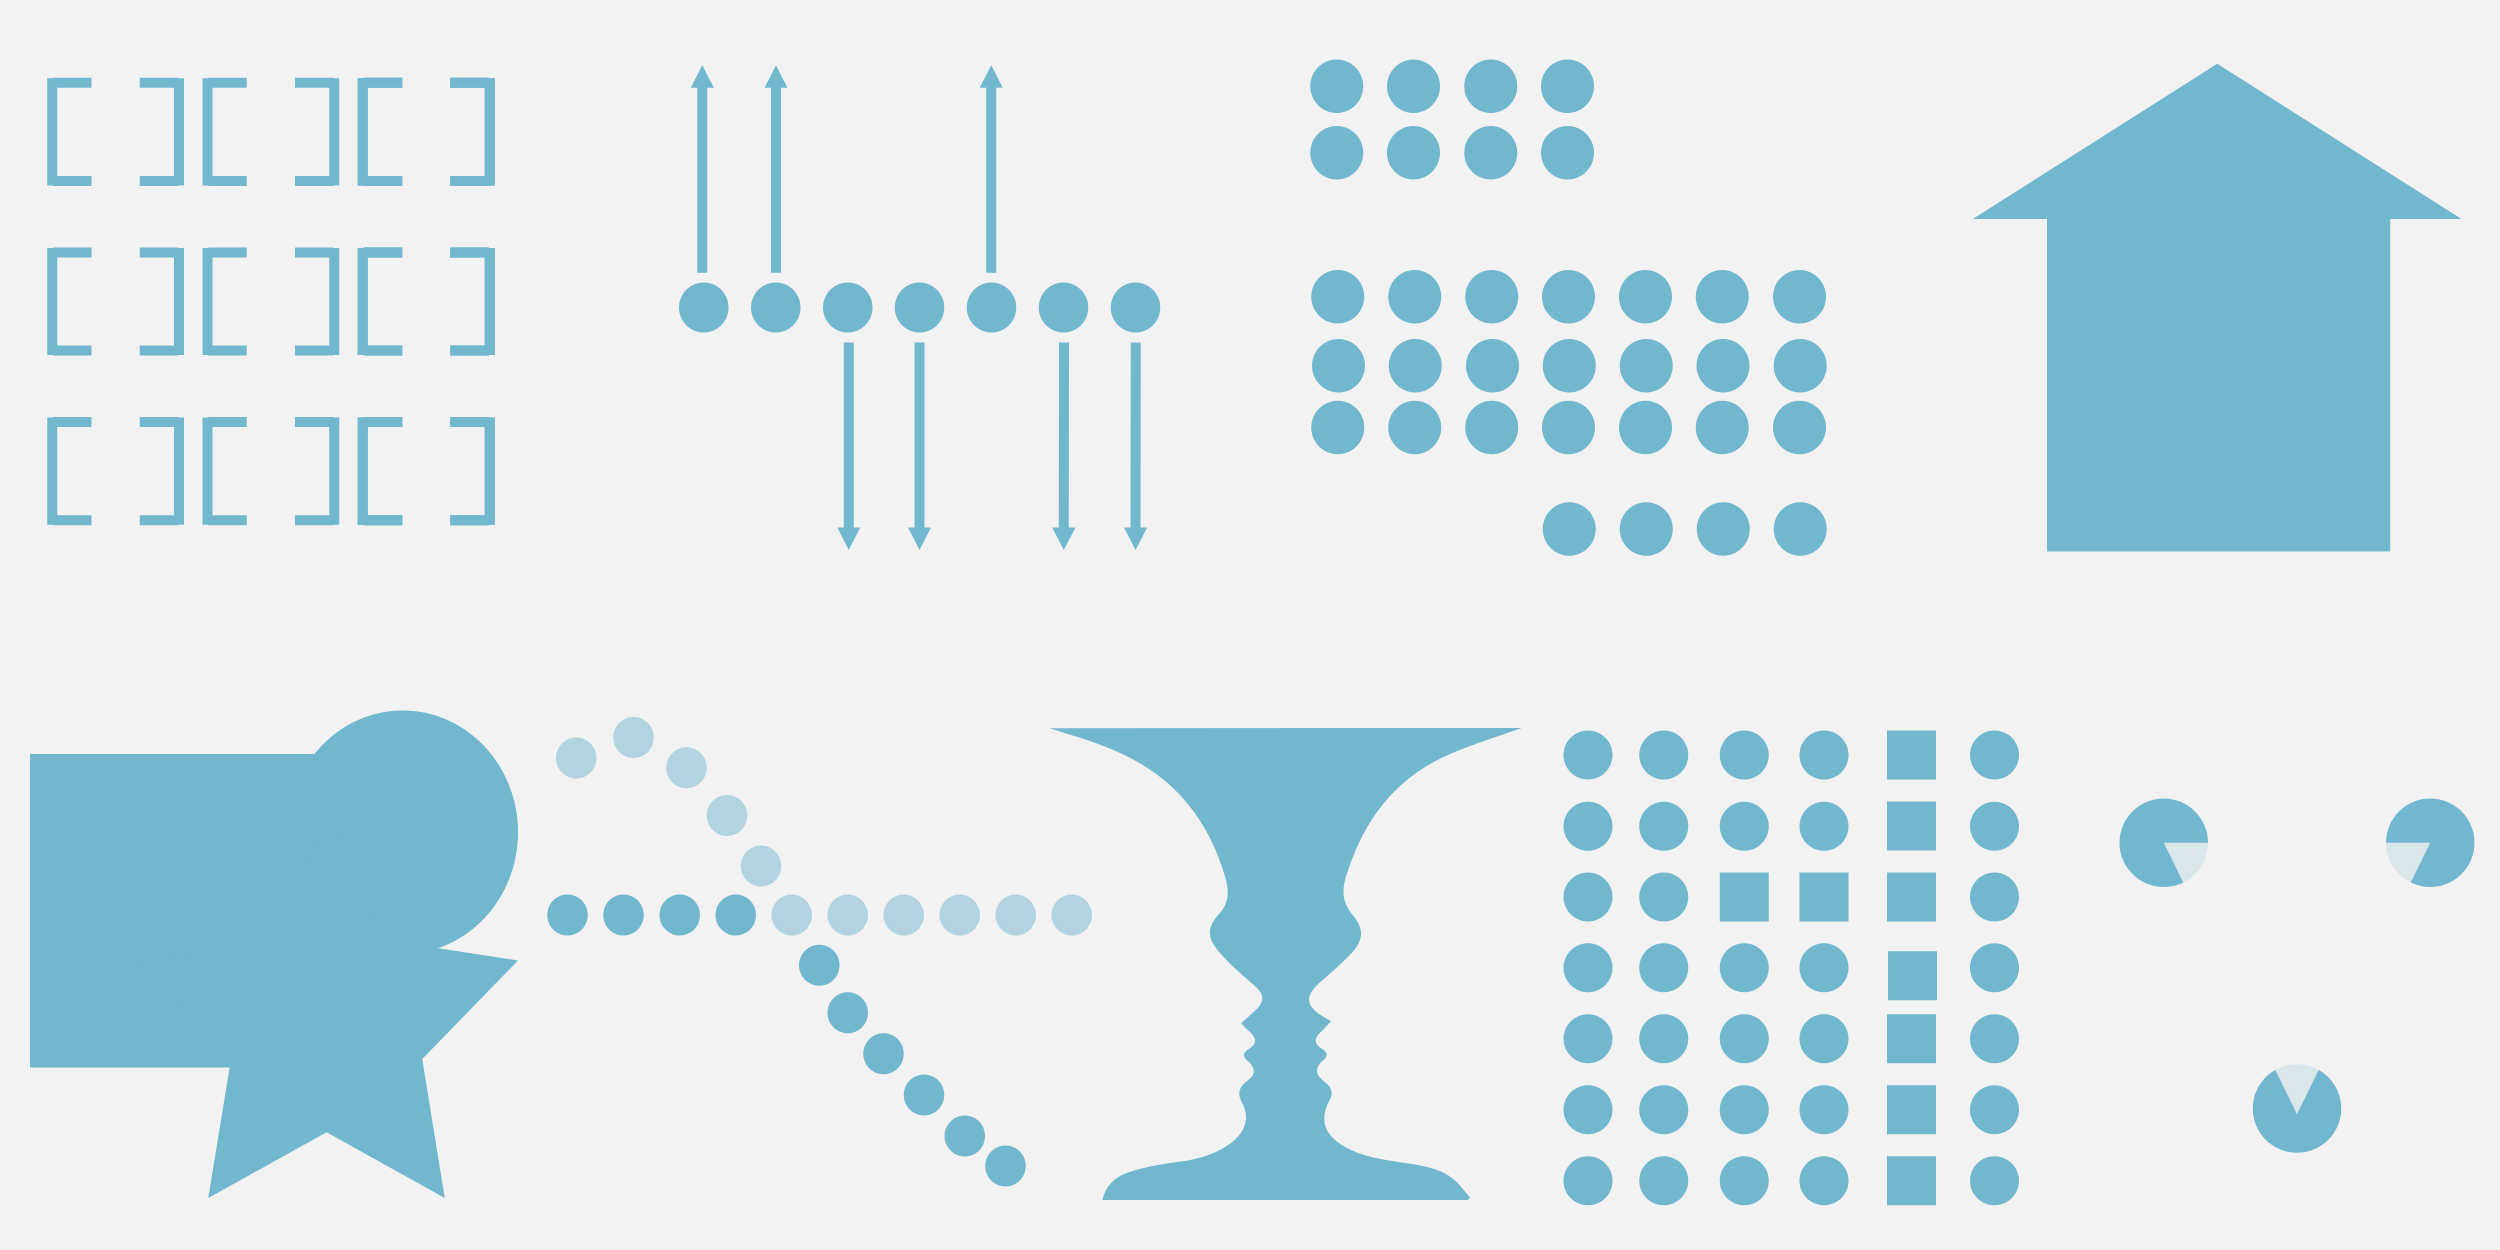 <?xml version="1.0" encoding="utf-8"?>
<!-- Generator: Adobe Illustrator 18.1.1, SVG Export Plug-In . SVG Version: 6.00 Build 0)  -->
<svg version="1.1" id="Layer_1" xmlns="http://www.w3.org/2000/svg" xmlns:xlink="http://www.w3.org/1999/xlink" x="0px" y="0px"
	 viewBox="0 0 1000 500" enable-background="new 0 0 1000 500" xml:space="preserve">
<rect fill="#F2F2F2" width="1000" height="500"/>
<circle opacity="0.8" fill="#51A9C6" cx="918.8" cy="443.4" r="17.7"/>
<circle opacity="0.8" fill="#51A9C6" cx="865.5" cy="337.1" r="17.7"/>
<circle opacity="0.8" fill="#51A9C6" cx="972.1" cy="337.1" r="17.7"/>
<polygon opacity="0.8" fill="#F2F2F2" points="918.8,445.7 918.8,445.7 865.5,337.1 972.1,337.1 "/>
<g opacity="0.8">
	<g>
		<polygon fill="#51A9C6" points="454.2,220 454.2,220 449.6,211 458.9,211 		"/>
		<line fill="none" stroke="#51A9C6" stroke-width="4" stroke-miterlimit="10" x1="454.3" y1="137" x2="454.2" y2="212.6"/>
	</g>
	<g>
		<polygon fill="#51A9C6" points="425.5,220 425.5,220 420.9,211 430.2,211 		"/>
		<line fill="none" stroke="#51A9C6" stroke-width="4" stroke-miterlimit="10" x1="425.6" y1="137" x2="425.5" y2="212.6"/>
	</g>
	<polygon fill="#51A9C6" points="367.8,220 367.8,220 363.2,211 372.4,211 	"/>
	<line fill="none" stroke="#51A9C6" stroke-width="4" stroke-miterlimit="10" x1="367.8" y1="137" x2="367.8" y2="212.6"/>
	<g>
		<polygon fill="#51A9C6" points="339.5,220 339.5,220 334.9,211 344.1,211 		"/>
		<line fill="none" stroke="#51A9C6" stroke-width="4" stroke-miterlimit="10" x1="339.5" y1="137" x2="339.5" y2="212.6"/>
	</g>
	<polygon fill="#51A9C6" points="396.5,26.1 396.5,26.1 401.1,35.1 391.9,35.1 	"/>
	<line fill="none" stroke="#51A9C6" stroke-width="4" stroke-miterlimit="10" x1="396.5" y1="109.1" x2="396.5" y2="33.5"/>
	<polygon fill="#51A9C6" points="310.4,26.1 310.4,26.1 315,35.1 305.8,35.1 	"/>
	<line fill="none" stroke="#51A9C6" stroke-width="4" stroke-miterlimit="10" x1="310.4" y1="109.1" x2="310.4" y2="33.5"/>
	<polygon fill="#51A9C6" points="280.9,26.1 280.9,26.1 285.5,35.1 276.3,35.1 	"/>
	<line fill="none" stroke="#51A9C6" stroke-width="4" stroke-miterlimit="10" x1="280.9" y1="109.1" x2="280.9" y2="33.5"/>
	<ellipse fill="#51A9C6" cx="281.5" cy="123" rx="9.9" ry="10"/>
	<ellipse fill="#51A9C6" cx="310.3" cy="123" rx="9.9" ry="10"/>
	<ellipse fill="#51A9C6" cx="339.1" cy="123" rx="9.9" ry="10"/>
	<ellipse fill="#51A9C6" cx="367.8" cy="123" rx="9.9" ry="10"/>
	<ellipse fill="#51A9C6" cx="396.6" cy="123" rx="9.9" ry="10"/>
	<ellipse fill="#51A9C6" cx="425.4" cy="123" rx="9.9" ry="10"/>
	<ellipse fill="#51A9C6" cx="454.2" cy="123" rx="9.9" ry="10"/>
</g>
<g opacity="0.8">
	<ellipse fill="#51A9C6" cx="402.2" cy="466.4" rx="8.1" ry="8.2"/>
	<ellipse fill="#51A9C6" cx="385.9" cy="454.4" rx="8.1" ry="8.2"/>
	<ellipse fill="#51A9C6" cx="369.6" cy="438" rx="8.1" ry="8.2"/>
	<ellipse fill="#51A9C6" cx="353.4" cy="421.5" rx="8.1" ry="8.2"/>
	<ellipse fill="#51A9C6" cx="339.1" cy="405.1" rx="8.1" ry="8.2"/>
	<ellipse fill="#51A9C6" cx="327.7" cy="386.1" rx="8.1" ry="8.2"/>
	<ellipse opacity="0.5" fill="#51A9C6" enable-background="new    " cx="304.4" cy="346.4" rx="8.1" ry="8.2"/>
	<ellipse opacity="0.5" fill="#51A9C6" enable-background="new    " cx="290.8" cy="326.2" rx="8.1" ry="8.2"/>
	<ellipse opacity="0.5" fill="#51A9C6" enable-background="new    " cx="274.6" cy="307.1" rx="8.1" ry="8.2"/>
	<ellipse opacity="0.5" fill="#51A9C6" enable-background="new    " cx="253.4" cy="295" rx="8.1" ry="8.2"/>
	<ellipse opacity="0.5" fill="#51A9C6" enable-background="new    " cx="230.5" cy="303.2" rx="8.1" ry="8.2"/>
	<ellipse fill="#51A9C6" cx="227" cy="366" rx="8.1" ry="8.2"/>
	<ellipse fill="#51A9C6" cx="249.4" cy="366" rx="8.1" ry="8.2"/>
	<ellipse fill="#51A9C6" cx="271.9" cy="366" rx="8.1" ry="8.2"/>
	<ellipse fill="#51A9C6" cx="294.3" cy="366" rx="8.1" ry="8.2"/>
	<ellipse opacity="0.5" fill="#51A9C6" enable-background="new    " cx="316.7" cy="366" rx="8.1" ry="8.2"/>
	<ellipse opacity="0.5" fill="#51A9C6" enable-background="new    " cx="339.1" cy="366" rx="8.1" ry="8.2"/>
	<ellipse opacity="0.5" fill="#51A9C6" enable-background="new    " cx="428.7" cy="366" rx="8.1" ry="8.2"/>
	<ellipse opacity="0.5" fill="#51A9C6" enable-background="new    " cx="406.3" cy="366" rx="8.1" ry="8.2"/>
	<ellipse opacity="0.5" fill="#51A9C6" enable-background="new    " cx="383.9" cy="366" rx="8.1" ry="8.2"/>
	<ellipse opacity="0.5" fill="#51A9C6" enable-background="new    " cx="361.5" cy="366" rx="8.1" ry="8.2"/>
</g>
<g opacity="0.8">
	<path fill="#51A9C6" d="M608.7,291.2c-9.1,3.2-18.4,6.1-27.3,9.8c-21.8,9-33.8,24.6-40.8,43.2c-0.6,1.6-1.1,3.2-1.7,4.8
		c-2.1,5.9-2.5,11.4,2.1,16.9c5.1,6.2,4.4,10.7-1.5,16.5c-3.7,3.7-7.6,7.2-11.6,10.6c-6.2,5.5-5.7,9.7,1.8,13.9
		c0.8,0.4,1.5,0.9,2.7,1.6c-1.5,1.5-2.7,3-4.1,4.3c-2.6,2.3-2.8,4.8,0.3,6.6c2.5,1.5,2.8,3,0.7,4.7c-3.8,3.2-3.1,6,0.8,8.9
		c2.5,1.8,3.3,4.3,1.8,7c-5.7,10.2,0.5,16.3,8.7,20.1c5.4,2.5,11.8,3.6,18,4.6c7.7,1.2,15.6,1.8,21.8,6.2c3.1,2.2,5.2,5.4,7.7,8.2
		c-0.4,0.3-0.7,0.6-1.1,0.9c-48.5,0-97.1,0-146,0c1.1-5.5,5-9.4,10.8-11.2c5.8-1.9,12.2-3.1,18.4-3.9c8.4-1,16-3,22.3-7.8
		c5.7-4.3,7.5-10,4.4-15.8c-2.1-3.8-1.4-6.6,2.3-9.2c3.2-2.3,2.9-4.9,0.2-7.4c-2.1-1.9-2.8-3.4,0.4-5.3c3.1-1.9,2.7-4.4,0.1-6.7
		c-1.4-1.2-2.6-2.5-3.5-3.4c2.5-2.3,4.8-4.1,6.8-6.2c2.5-2.7,2.2-5.5-0.6-8.1c-4.2-3.8-8.8-7.5-12.7-11.7c-7.7-7.9-7.4-12-2.3-17.7
		c4-4.3,4.1-9,2.6-14.3c-3.7-12.9-9.7-24.8-19.9-35c-11.4-11.5-26.9-18-43.6-22.8c-2.3-0.7-4.6-1.5-6.9-2.2
		C482.7,291.2,545.7,291.2,608.7,291.2z"/>
</g>
<g opacity="0.8">
	<rect x="12" y="301.6" fill="#51A9C6" width="118.8" height="125.4"/>
	<ellipse fill="#51A9C6" cx="161.1" cy="332.9" rx="46.1" ry="48.7"/>
	<polygon fill="#51A9C6" points="130.6,325.5 154.3,376.1 207.2,384.2 168.9,423.6 177.9,479.2 130.6,452.9 83.3,479.2 92.4,423.6 
		54.1,384.2 107,376.1 	"/>
</g>
<g opacity="0.8">
	<polygon fill="#51A9C6" points="984.6,87.6 789.1,87.6 886.9,25.5 886.9,25.5 	"/>
	<rect x="818.8" y="83.3" fill="#51A9C6" width="137.3" height="137.3"/>
</g>
<g opacity="0.8">
	<ellipse fill="#51A9C6" cx="627.7" cy="211.6" rx="10.6" ry="10.7"/>
	<ellipse fill="#51A9C6" cx="658.5" cy="211.6" rx="10.6" ry="10.7"/>
	<ellipse fill="#51A9C6" cx="689.3" cy="211.6" rx="10.6" ry="10.7"/>
	<ellipse fill="#51A9C6" cx="720.1" cy="211.6" rx="10.6" ry="10.7"/>
	<ellipse fill="#51A9C6" cx="534.7" cy="34.5" rx="10.6" ry="10.7"/>
	<ellipse fill="#51A9C6" cx="565.4" cy="34.5" rx="10.6" ry="10.7"/>
	<ellipse fill="#51A9C6" cx="596.3" cy="34.5" rx="10.6" ry="10.7"/>
	<ellipse fill="#51A9C6" cx="627" cy="34.5" rx="10.6" ry="10.7"/>
	<ellipse fill="#51A9C6" cx="534.7" cy="61.1" rx="10.6" ry="10.7"/>
	<ellipse fill="#51A9C6" cx="565.4" cy="61.1" rx="10.6" ry="10.7"/>
	<ellipse fill="#51A9C6" cx="596.3" cy="61.1" rx="10.6" ry="10.7"/>
	<ellipse fill="#51A9C6" cx="627" cy="61.1" rx="10.6" ry="10.7"/>
	<ellipse fill="#51A9C6" cx="535.1" cy="171" rx="10.6" ry="10.7"/>
	<ellipse fill="#51A9C6" cx="565.9" cy="171" rx="10.6" ry="10.7"/>
	<ellipse fill="#51A9C6" cx="596.7" cy="171" rx="10.6" ry="10.7"/>
	<ellipse fill="#51A9C6" cx="627.4" cy="171" rx="10.6" ry="10.7"/>
	<ellipse fill="#51A9C6" cx="658.2" cy="171" rx="10.6" ry="10.7"/>
	<ellipse fill="#51A9C6" cx="688.9" cy="171" rx="10.6" ry="10.7"/>
	<ellipse fill="#51A9C6" cx="719.8" cy="171" rx="10.6" ry="10.7"/>
	<ellipse fill="#51A9C6" cx="535.4" cy="146.3" rx="10.6" ry="10.7"/>
	<ellipse fill="#51A9C6" cx="566.1" cy="146.3" rx="10.6" ry="10.7"/>
	<ellipse fill="#51A9C6" cx="597" cy="146.3" rx="10.6" ry="10.7"/>
	<ellipse fill="#51A9C6" cx="627.7" cy="146.3" rx="10.6" ry="10.7"/>
	<ellipse fill="#51A9C6" cx="658.5" cy="146.3" rx="10.6" ry="10.7"/>
	<ellipse fill="#51A9C6" cx="689.2" cy="146.3" rx="10.6" ry="10.7"/>
	<ellipse fill="#51A9C6" cx="720.1" cy="146.3" rx="10.6" ry="10.7"/>
	<ellipse fill="#51A9C6" cx="535.1" cy="118.7" rx="10.6" ry="10.7"/>
	<ellipse fill="#51A9C6" cx="565.9" cy="118.7" rx="10.6" ry="10.7"/>
	<ellipse fill="#51A9C6" cx="596.7" cy="118.7" rx="10.6" ry="10.7"/>
	<ellipse fill="#51A9C6" cx="627.4" cy="118.7" rx="10.6" ry="10.7"/>
	<ellipse fill="#51A9C6" cx="658.2" cy="118.7" rx="10.6" ry="10.7"/>
	<ellipse fill="#51A9C6" cx="688.9" cy="118.7" rx="10.6" ry="10.7"/>
	<ellipse fill="#51A9C6" cx="719.8" cy="118.7" rx="10.6" ry="10.7"/>
</g>
<g opacity="0.8">
	<rect x="755.2" y="380.5" fill="#51A9C6" width="19.6" height="19.6"/>
	<rect x="687.9" y="349" fill="#51A9C6" width="19.6" height="19.6"/>
	<rect x="754.8" y="462.5" fill="#51A9C6" width="19.6" height="19.6"/>
	<rect x="754.8" y="434.1" fill="#51A9C6" width="19.6" height="19.6"/>
	<rect x="754.8" y="405.7" fill="#51A9C6" width="19.6" height="19.6"/>
	<rect x="719.8" y="349" fill="#51A9C6" width="19.6" height="19.6"/>
	<rect x="754.8" y="349" fill="#51A9C6" width="19.6" height="19.6"/>
	<rect x="754.8" y="320.6" fill="#51A9C6" width="19.6" height="19.6"/>
	<rect x="754.8" y="292.2" fill="#51A9C6" width="19.6" height="19.6"/>
	<circle fill="#51A9C6" cx="729.6" cy="472.3" r="9.8"/>
	<circle fill="#51A9C6" cx="729.6" cy="443.9" r="9.8"/>
	<circle fill="#51A9C6" cx="729.6" cy="415.5" r="9.8"/>
	<circle fill="#51A9C6" cx="729.6" cy="387.1" r="9.8"/>
	<circle fill="#51A9C6" cx="729.6" cy="330.5" r="9.8"/>
	<circle fill="#51A9C6" cx="729.6" cy="302" r="9.8"/>
	<circle fill="#51A9C6" cx="697.7" cy="472.3" r="9.8"/>
	<circle fill="#51A9C6" cx="697.7" cy="443.9" r="9.8"/>
	<circle fill="#51A9C6" cx="697.7" cy="415.5" r="9.8"/>
	<circle fill="#51A9C6" cx="697.7" cy="387.1" r="9.8"/>
	<circle fill="#51A9C6" cx="697.7" cy="330.5" r="9.8"/>
	<circle fill="#51A9C6" cx="697.7" cy="302" r="9.8"/>
	<circle fill="#51A9C6" cx="797.8" cy="472.3" r="9.8"/>
	<circle fill="#51A9C6" cx="797.8" cy="443.9" r="9.8"/>
	<circle fill="#51A9C6" cx="797.8" cy="415.5" r="9.8"/>
	<circle fill="#51A9C6" cx="797.8" cy="387.1" r="9.8"/>
	<circle fill="#51A9C6" cx="797.8" cy="358.8" r="9.8"/>
	<circle fill="#51A9C6" cx="797.8" cy="330.5" r="9.8"/>
	<circle fill="#51A9C6" cx="797.8" cy="302" r="9.8"/>
	<circle fill="#51A9C6" cx="665.5" cy="472.3" r="9.8"/>
	<circle fill="#51A9C6" cx="665.5" cy="443.9" r="9.8"/>
	<circle fill="#51A9C6" cx="665.5" cy="415.5" r="9.8"/>
	<circle fill="#51A9C6" cx="665.5" cy="387.1" r="9.8"/>
	<circle fill="#51A9C6" cx="665.5" cy="358.8" r="9.8"/>
	<circle fill="#51A9C6" cx="665.5" cy="330.5" r="9.8"/>
	<circle fill="#51A9C6" cx="665.5" cy="302" r="9.8"/>
	<circle fill="#51A9C6" cx="635.2" cy="472.3" r="9.8"/>
	<circle fill="#51A9C6" cx="635.2" cy="443.9" r="9.8"/>
	<circle fill="#51A9C6" cx="635.2" cy="415.5" r="9.8"/>
	<circle fill="#51A9C6" cx="635.2" cy="387.1" r="9.8"/>
	<circle fill="#51A9C6" cx="635.2" cy="358.8" r="9.8"/>
	<circle fill="#51A9C6" cx="635.2" cy="330.5" r="9.8"/>
	<circle fill="#51A9C6" cx="635.2" cy="302" r="9.8"/>
</g>
<g opacity="0.8">
	<g>
		<g>
			<g>
				<line fill="none" stroke="#51A9C6" stroke-width="4" stroke-miterlimit="10" x1="133.4" y1="208.1" x2="118" y2="208.1"/>
				<line fill="none" stroke="#51A9C6" stroke-width="4" stroke-miterlimit="10" x1="133.7" y1="167" x2="133.7" y2="209.9"/>
				<line fill="none" stroke="#51A9C6" stroke-width="4" stroke-miterlimit="10" x1="118" y1="168.8" x2="133.4" y2="168.8"/>
			</g>
			<g>
				<line fill="none" stroke="#51A9C6" stroke-width="4" stroke-miterlimit="10" x1="133.4" y1="140.2" x2="118" y2="140.2"/>
				<line fill="none" stroke="#51A9C6" stroke-width="4" stroke-miterlimit="10" x1="133.7" y1="99.2" x2="133.7" y2="142"/>
				<line fill="none" stroke="#51A9C6" stroke-width="4" stroke-miterlimit="10" x1="118" y1="101" x2="133.4" y2="101"/>
			</g>
			<g>
				<line fill="none" stroke="#51A9C6" stroke-width="4" stroke-miterlimit="10" x1="133.4" y1="72.4" x2="118" y2="72.4"/>
				<line fill="none" stroke="#51A9C6" stroke-width="4" stroke-miterlimit="10" x1="133.7" y1="31.3" x2="133.7" y2="74.2"/>
				<line fill="none" stroke="#51A9C6" stroke-width="4" stroke-miterlimit="10" x1="118" y1="33.1" x2="133.4" y2="33.1"/>
			</g>
		</g>
		<g>
			<g>
				<line fill="none" stroke="#51A9C6" stroke-width="4" stroke-miterlimit="10" x1="83.4" y1="208.1" x2="98.7" y2="208.1"/>
				<line fill="none" stroke="#51A9C6" stroke-width="4" stroke-miterlimit="10" x1="83" y1="167" x2="83" y2="209.9"/>
				<line fill="none" stroke="#51A9C6" stroke-width="4" stroke-miterlimit="10" x1="98.7" y1="168.8" x2="83.4" y2="168.8"/>
			</g>
			<g>
				<line fill="none" stroke="#51A9C6" stroke-width="4" stroke-miterlimit="10" x1="83.4" y1="140.2" x2="98.7" y2="140.2"/>
				<line fill="none" stroke="#51A9C6" stroke-width="4" stroke-miterlimit="10" x1="83" y1="99.2" x2="83" y2="142"/>
				<line fill="none" stroke="#51A9C6" stroke-width="4" stroke-miterlimit="10" x1="98.7" y1="101" x2="83.4" y2="101"/>
			</g>
			<g>
				<line fill="none" stroke="#51A9C6" stroke-width="4" stroke-miterlimit="10" x1="83.4" y1="72.4" x2="98.7" y2="72.4"/>
				<line fill="none" stroke="#51A9C6" stroke-width="4" stroke-miterlimit="10" x1="83" y1="31.3" x2="83" y2="74.2"/>
				<line fill="none" stroke="#51A9C6" stroke-width="4" stroke-miterlimit="10" x1="98.7" y1="33.1" x2="83.4" y2="33.1"/>
			</g>
		</g>
	</g>
	<g>
		<g>
			<g>
				<line fill="none" stroke="#51A9C6" stroke-width="4" stroke-miterlimit="10" x1="195.5" y1="208.1" x2="180.1" y2="208.1"/>
				<line fill="none" stroke="#51A9C6" stroke-width="4" stroke-miterlimit="10" x1="195.9" y1="167" x2="195.9" y2="209.9"/>
				<line fill="none" stroke="#51A9C6" stroke-width="4" stroke-miterlimit="10" x1="180.1" y1="168.8" x2="195.5" y2="168.8"/>
			</g>
			<g>
				<line fill="none" stroke="#51A9C6" stroke-width="4" stroke-miterlimit="10" x1="195.5" y1="140.2" x2="180.1" y2="140.2"/>
				<line fill="none" stroke="#51A9C6" stroke-width="4" stroke-miterlimit="10" x1="195.9" y1="99.2" x2="195.9" y2="142"/>
				<line fill="none" stroke="#51A9C6" stroke-width="4" stroke-miterlimit="10" x1="180.1" y1="101" x2="195.5" y2="101"/>
			</g>
			<g>
				<line fill="none" stroke="#51A9C6" stroke-width="4" stroke-miterlimit="10" x1="195.5" y1="72.4" x2="180.1" y2="72.4"/>
				<line fill="none" stroke="#51A9C6" stroke-width="4" stroke-miterlimit="10" x1="195.9" y1="31.3" x2="195.9" y2="74.2"/>
				<line fill="none" stroke="#51A9C6" stroke-width="4" stroke-miterlimit="10" x1="180.1" y1="33.1" x2="195.5" y2="33.1"/>
			</g>
		</g>
		<g>
			<g>
				<line fill="none" stroke="#51A9C6" stroke-width="4" stroke-miterlimit="10" x1="145.5" y1="208.1" x2="160.9" y2="208.1"/>
				<line fill="none" stroke="#51A9C6" stroke-width="4" stroke-miterlimit="10" x1="145.1" y1="167" x2="145.1" y2="209.9"/>
				<line fill="none" stroke="#51A9C6" stroke-width="4" stroke-miterlimit="10" x1="160.9" y1="168.8" x2="145.5" y2="168.8"/>
			</g>
			<g>
				<line fill="none" stroke="#51A9C6" stroke-width="4" stroke-miterlimit="10" x1="145.5" y1="140.2" x2="160.9" y2="140.2"/>
				<line fill="none" stroke="#51A9C6" stroke-width="4" stroke-miterlimit="10" x1="145.1" y1="99.2" x2="145.1" y2="142"/>
				<line fill="none" stroke="#51A9C6" stroke-width="4" stroke-miterlimit="10" x1="160.9" y1="101" x2="145.5" y2="101"/>
			</g>
			<g>
				<line fill="none" stroke="#51A9C6" stroke-width="4" stroke-miterlimit="10" x1="145.5" y1="72.4" x2="160.9" y2="72.4"/>
				<line fill="none" stroke="#51A9C6" stroke-width="4" stroke-miterlimit="10" x1="145.1" y1="31.3" x2="145.1" y2="74.2"/>
				<line fill="none" stroke="#51A9C6" stroke-width="4" stroke-miterlimit="10" x1="160.9" y1="33.1" x2="145.5" y2="33.1"/>
			</g>
		</g>
	</g>
	<g>
		<g>
			<g>
				<line fill="none" stroke="#51A9C6" stroke-width="4" stroke-miterlimit="10" x1="195.5" y1="208.1" x2="180.1" y2="208.1"/>
				<line fill="none" stroke="#51A9C6" stroke-width="4" stroke-miterlimit="10" x1="195.9" y1="167" x2="195.9" y2="209.9"/>
				<line fill="none" stroke="#51A9C6" stroke-width="4" stroke-miterlimit="10" x1="180.1" y1="168.8" x2="195.5" y2="168.8"/>
			</g>
			<g>
				<line fill="none" stroke="#51A9C6" stroke-width="4" stroke-miterlimit="10" x1="195.5" y1="140.2" x2="180.1" y2="140.2"/>
				<line fill="none" stroke="#51A9C6" stroke-width="4" stroke-miterlimit="10" x1="195.9" y1="99.2" x2="195.9" y2="142"/>
				<line fill="none" stroke="#51A9C6" stroke-width="4" stroke-miterlimit="10" x1="180.1" y1="101" x2="195.5" y2="101"/>
			</g>
			<g>
				<line fill="none" stroke="#51A9C6" stroke-width="4" stroke-miterlimit="10" x1="195.5" y1="72.4" x2="180.1" y2="72.4"/>
				<line fill="none" stroke="#51A9C6" stroke-width="4" stroke-miterlimit="10" x1="195.9" y1="31.3" x2="195.9" y2="74.2"/>
				<line fill="none" stroke="#51A9C6" stroke-width="4" stroke-miterlimit="10" x1="180.1" y1="33.1" x2="195.5" y2="33.1"/>
			</g>
		</g>
		<g>
			<g>
				<line fill="none" stroke="#51A9C6" stroke-width="4" stroke-miterlimit="10" x1="145.5" y1="208.1" x2="160.9" y2="208.1"/>
				<line fill="none" stroke="#51A9C6" stroke-width="4" stroke-miterlimit="10" x1="145.1" y1="167" x2="145.1" y2="209.9"/>
				<line fill="none" stroke="#51A9C6" stroke-width="4" stroke-miterlimit="10" x1="160.9" y1="168.8" x2="145.5" y2="168.8"/>
			</g>
			<g>
				<line fill="none" stroke="#51A9C6" stroke-width="4" stroke-miterlimit="10" x1="145.5" y1="140.2" x2="160.9" y2="140.2"/>
				<line fill="none" stroke="#51A9C6" stroke-width="4" stroke-miterlimit="10" x1="145.1" y1="99.2" x2="145.1" y2="142"/>
				<line fill="none" stroke="#51A9C6" stroke-width="4" stroke-miterlimit="10" x1="160.9" y1="101" x2="145.5" y2="101"/>
			</g>
			<g>
				<line fill="none" stroke="#51A9C6" stroke-width="4" stroke-miterlimit="10" x1="145.5" y1="72.4" x2="160.9" y2="72.4"/>
				<line fill="none" stroke="#51A9C6" stroke-width="4" stroke-miterlimit="10" x1="145.1" y1="31.3" x2="145.1" y2="74.2"/>
				<line fill="none" stroke="#51A9C6" stroke-width="4" stroke-miterlimit="10" x1="160.9" y1="33.1" x2="145.5" y2="33.1"/>
			</g>
		</g>
	</g>
	<g>
		<g>
			<g>
				<line fill="none" stroke="#51A9C6" stroke-width="4" stroke-miterlimit="10" x1="71.2" y1="208.1" x2="55.9" y2="208.1"/>
				<line fill="none" stroke="#51A9C6" stroke-width="4" stroke-miterlimit="10" x1="71.6" y1="167" x2="71.6" y2="209.9"/>
				<line fill="none" stroke="#51A9C6" stroke-width="4" stroke-miterlimit="10" x1="55.9" y1="168.8" x2="71.2" y2="168.8"/>
			</g>
			<g>
				<line fill="none" stroke="#51A9C6" stroke-width="4" stroke-miterlimit="10" x1="71.2" y1="140.2" x2="55.9" y2="140.2"/>
				<line fill="none" stroke="#51A9C6" stroke-width="4" stroke-miterlimit="10" x1="71.6" y1="99.2" x2="71.6" y2="142"/>
				<line fill="none" stroke="#51A9C6" stroke-width="4" stroke-miterlimit="10" x1="55.9" y1="101" x2="71.2" y2="101"/>
			</g>
			<g>
				<line fill="none" stroke="#51A9C6" stroke-width="4" stroke-miterlimit="10" x1="71.2" y1="72.4" x2="55.9" y2="72.4"/>
				<line fill="none" stroke="#51A9C6" stroke-width="4" stroke-miterlimit="10" x1="71.6" y1="31.3" x2="71.6" y2="74.2"/>
				<line fill="none" stroke="#51A9C6" stroke-width="4" stroke-miterlimit="10" x1="55.9" y1="33.1" x2="71.2" y2="33.1"/>
			</g>
		</g>
		<g>
			<g>
				<line fill="none" stroke="#51A9C6" stroke-width="4" stroke-miterlimit="10" x1="21.2" y1="208.1" x2="36.6" y2="208.1"/>
				<line fill="none" stroke="#51A9C6" stroke-width="4" stroke-miterlimit="10" x1="20.9" y1="167" x2="20.9" y2="209.9"/>
				<line fill="none" stroke="#51A9C6" stroke-width="4" stroke-miterlimit="10" x1="36.6" y1="168.8" x2="21.2" y2="168.8"/>
			</g>
			<g>
				<line fill="none" stroke="#51A9C6" stroke-width="4" stroke-miterlimit="10" x1="21.2" y1="140.2" x2="36.6" y2="140.2"/>
				<line fill="none" stroke="#51A9C6" stroke-width="4" stroke-miterlimit="10" x1="20.9" y1="99.2" x2="20.9" y2="142"/>
				<line fill="none" stroke="#51A9C6" stroke-width="4" stroke-miterlimit="10" x1="36.6" y1="101" x2="21.2" y2="101"/>
			</g>
			<g>
				<line fill="none" stroke="#51A9C6" stroke-width="4" stroke-miterlimit="10" x1="21.2" y1="72.4" x2="36.6" y2="72.4"/>
				<line fill="none" stroke="#51A9C6" stroke-width="4" stroke-miterlimit="10" x1="20.9" y1="31.3" x2="20.9" y2="74.2"/>
				<line fill="none" stroke="#51A9C6" stroke-width="4" stroke-miterlimit="10" x1="36.6" y1="33.1" x2="21.2" y2="33.1"/>
			</g>
		</g>
	</g>
</g>
</svg>
